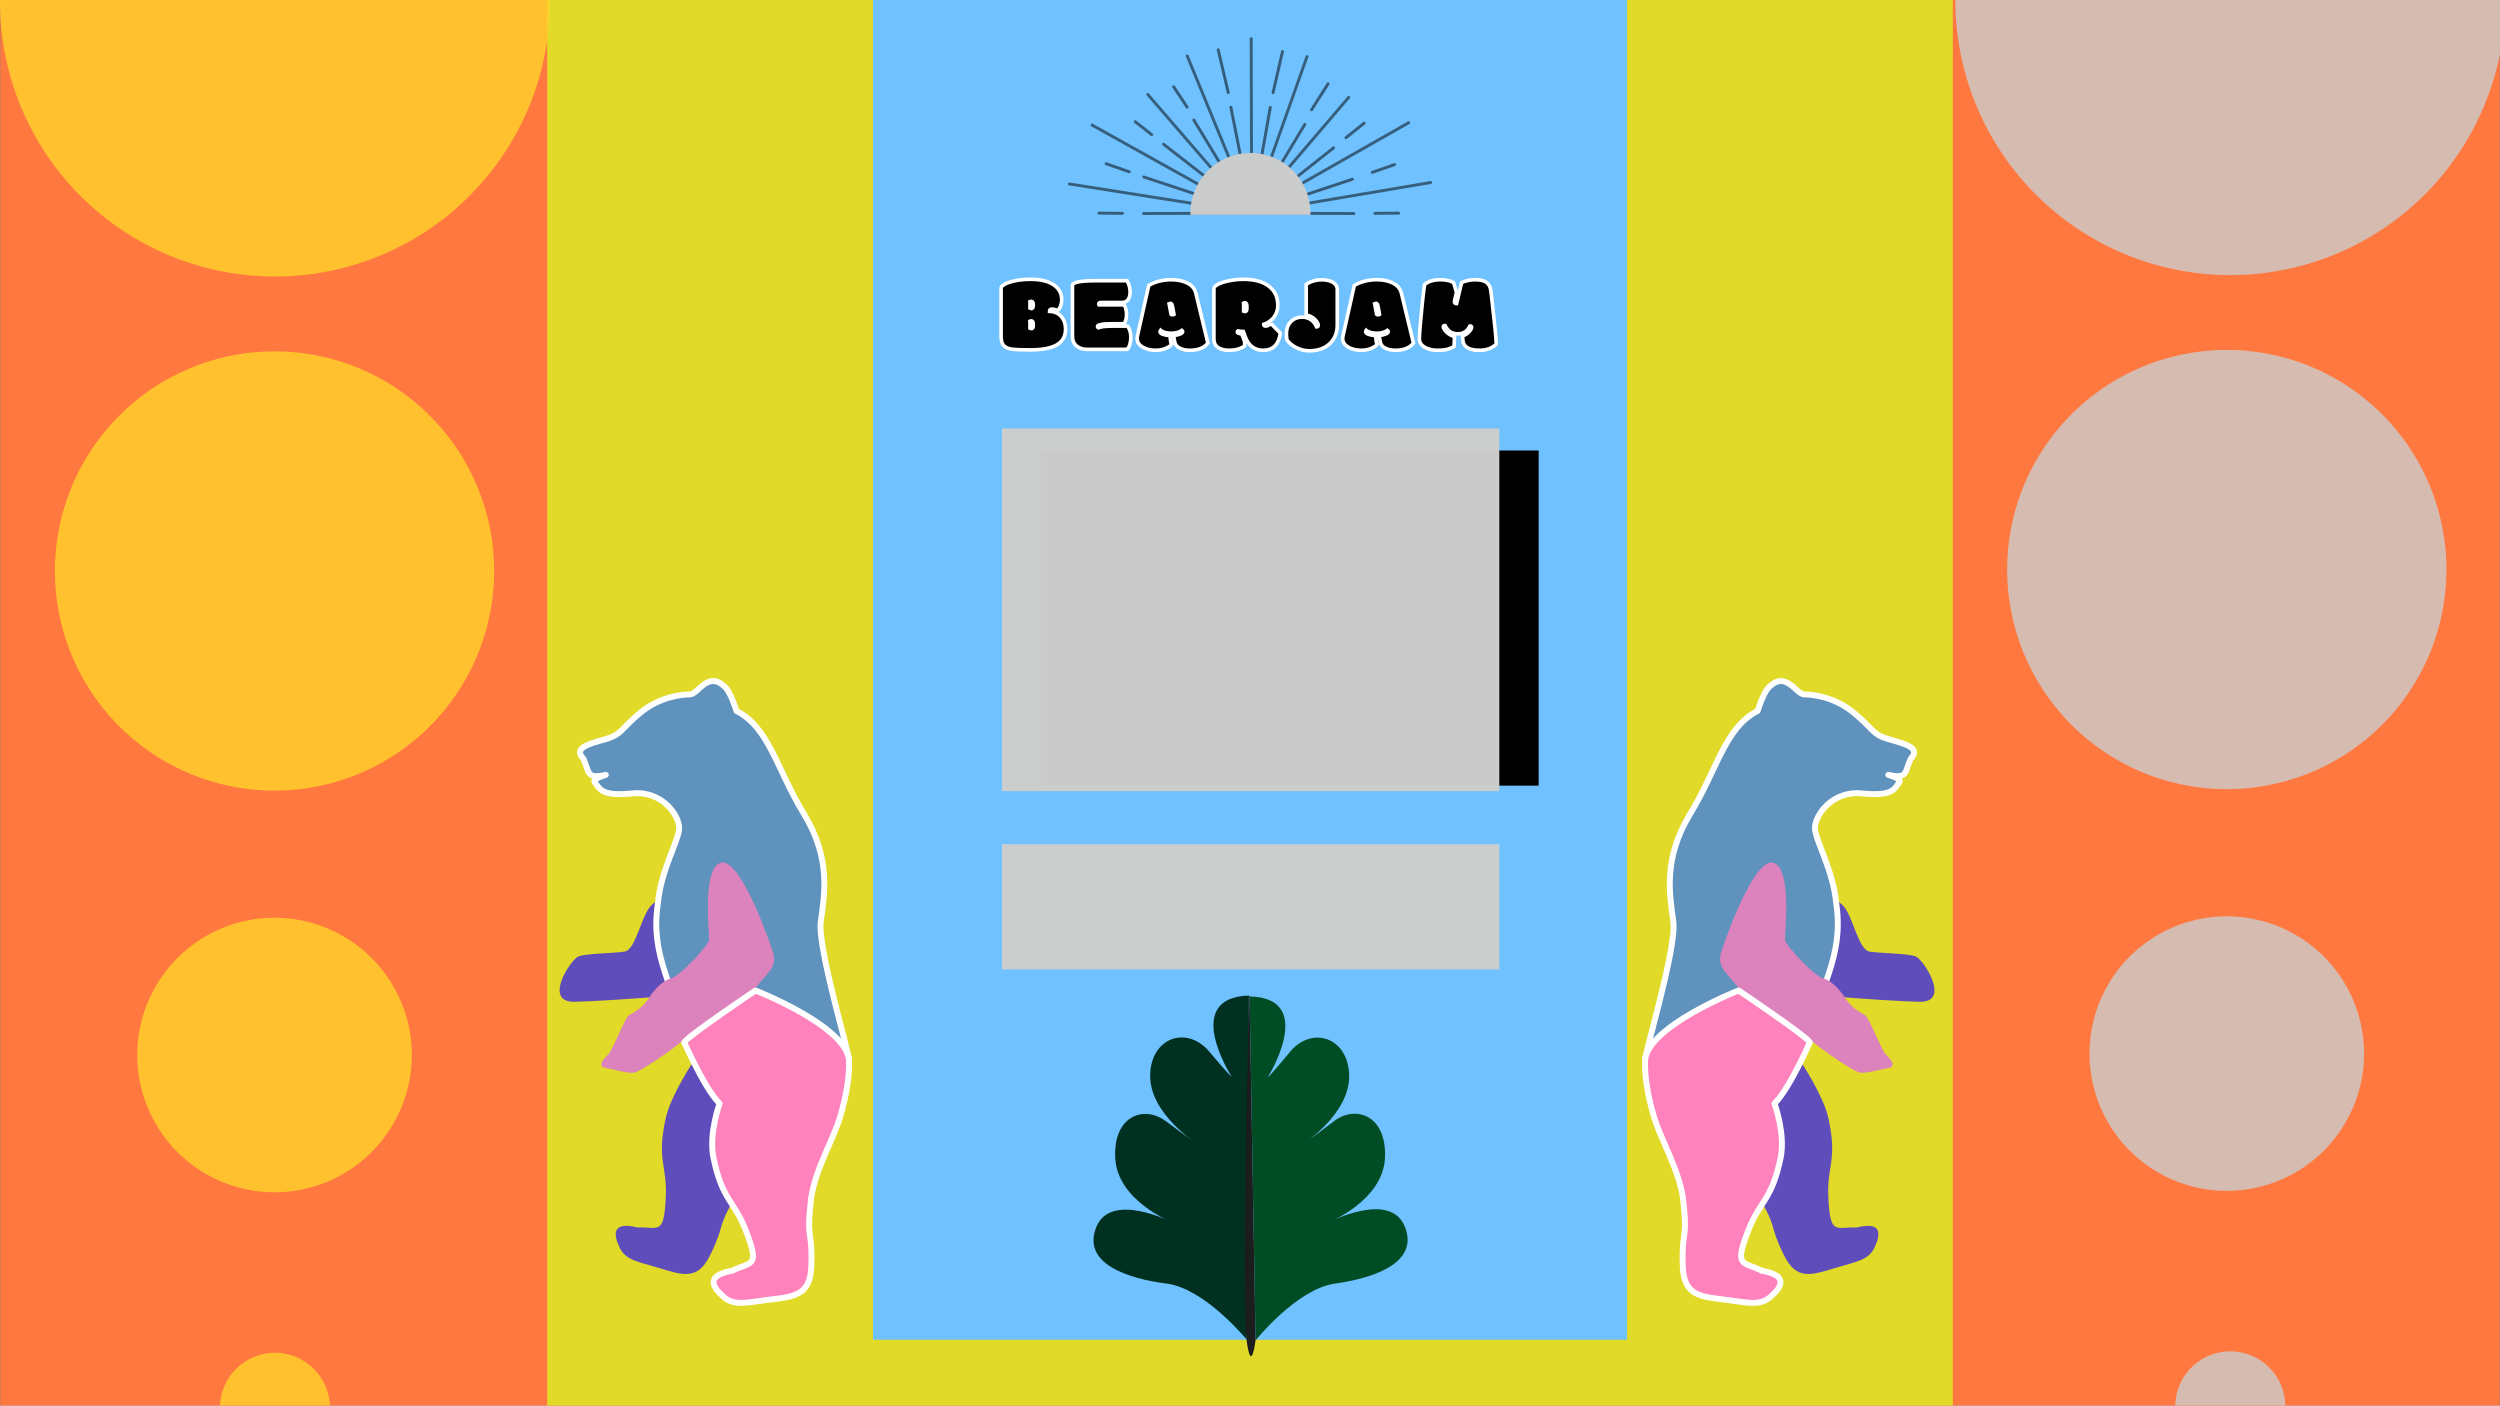 <?xml version="1.0" encoding="UTF-8" standalone="no"?>
<!-- Created with Inkscape (http://www.inkscape.org/) -->

<svg
   xmlns:dc="http://purl.org/dc/elements/1.1/"
   xmlns:cc="http://creativecommons.org/ns#"
   xmlns:rdf="http://www.w3.org/1999/02/22-rdf-syntax-ns#"
   xmlns:svg="http://www.w3.org/2000/svg"
   xmlns="http://www.w3.org/2000/svg"
   xmlns:sodipodi="http://sodipodi.sourceforge.net/DTD/sodipodi-0.dtd"
   xmlns:inkscape="http://www.inkscape.org/namespaces/inkscape"
   inkscape:version="0.92.3 (2405546, 2018-03-11)"
   sodipodi:docname="4pm.svg"
   id="svg8"
   version="1.1"
   viewBox="0 0 361.421 203.2"
   height="768"
   width="1366"
   enable-background="new">
  <rect x="0" y="0" width="361.421" height="203.2" fill="#808080" stroke="none"/>
  <sodipodi:namedview
     inkscape:snap-to-guides="true"
     inkscape:snap-grids="true"
     inkscape:window-maximized="1"
     inkscape:window-y="27"
     inkscape:window-x="0"
     inkscape:window-height="845"
     inkscape:window-width="1600"
     units="px"
     showgrid="false"
     inkscape:current-layer="layer9"
     inkscape:document-units="mm"
     inkscape:cy="376.08769"
     inkscape:cx="611.474"
     inkscape:zoom="0.7"
     inkscape:pageshadow="2"
     inkscape:pageopacity="0.0"
     borderopacity="1.0"
     bordercolor="#666666"
     pagecolor="#ffffff"
     id="base"
     inkscape:object-nodes="true"
     showguides="true"
     inkscape:guide-bbox="true"
     inkscape:object-paths="false">
    <sodipodi:guide
       id="guide2950"
       position="0.0,0"
       orientation="203.2,0"
       inkscape:locked="false" />
    <sodipodi:guide
       id="guide2952"
       position="45.178,0"
       orientation="203.2,0"
       inkscape:locked="false" />
    <sodipodi:guide
       id="guide2954"
       position="90.355,0"
       orientation="203.2,0"
       inkscape:locked="false" />
    <sodipodi:guide
       id="guide2956"
       position="135.533,0"
       orientation="203.2,0"
       inkscape:locked="false" />
    <sodipodi:guide
       id="guide2958"
       position="180.71,0"
       orientation="203.2,0"
       inkscape:locked="false" />
    <sodipodi:guide
       id="guide2960"
       position="225.888,0"
       orientation="203.2,0"
       inkscape:locked="false" />
    <sodipodi:guide
       id="guide2962"
       position="271.066,0"
       orientation="203.2,0"
       inkscape:locked="false" />
    <sodipodi:guide
       id="guide2964"
       position="316.243,0"
       orientation="203.2,0"
       inkscape:locked="false" />
    <sodipodi:guide
       id="guide2966"
       position="361.421,0"
       orientation="203.2,0"
       inkscape:locked="false" />
    <sodipodi:guide
       id="guide2968"
       position="0,0.0"
       orientation="0,361.421"
       inkscape:locked="false" />
    <sodipodi:guide
       id="guide2970"
       position="252.488,50.649"
       orientation="0,361.421"
       inkscape:locked="false" />
    <sodipodi:guide
       id="guide2974"
       position="0,152.4"
       orientation="0,361.421"
       inkscape:locked="false" />
    <sodipodi:guide
       id="guide2976"
       position="219.428,204.728"
       orientation="0,1"
       inkscape:locked="false" />
    <sodipodi:guide
       position="252.488,242.661"
       orientation="0,1"
       id="guide4479"
       inkscape:locked="false" />
    <sodipodi:guide
       position="201.788,163.034"
       orientation="0,1"
       id="guide8421"
       inkscape:locked="false" />
    <sodipodi:guide
       position="144.86,94.881"
       orientation="1,0"
       id="guide15349"
       inkscape:locked="false" />
    <sodipodi:guide
       position="216.756,96.484"
       orientation="1,0"
       id="guide15351"
       inkscape:locked="false" />
    <sodipodi:guide
       position="167.349,141.647"
       orientation="0,1"
       id="guide15363"
       inkscape:locked="false" />
    <sodipodi:guide
       position="326.949,88.824"
       orientation="0,1"
       id="guide16178"
       inkscape:locked="false" />
    <sodipodi:guide
       position="203.351,70.682"
       orientation="0,1"
       id="guide16180"
       inkscape:locked="false" />
  </sodipodi:namedview>
  <defs
     id="defs2" />
  <g
     transform="translate(0,-93.8)"
     id="layer1"
     inkscape:groupmode="layer"
     inkscape:label="desktop-bg"
     style="display:inline">
    <rect
       y="93.535"
       x="0.038"
       height="203.729"
       width="361.345"
       id="rect840"
       style="opacity:1;fill:#ff783f;fill-opacity:1;fill-rule:evenodd;stroke:none;stroke-width:0.794;stroke-linecap:round;stroke-linejoin:round;stroke-miterlimit:4;stroke-dasharray:none;stroke-dashoffset:0;stroke-opacity:1" />
  </g>
  <g
     inkscape:label="tablet-bg"
     id="layer3"
     inkscape:groupmode="layer"
     style="display:inline"
     sodipodi:insensitive="true">
    <rect
       style="display:inline;opacity:1;fill:#e1da28;fill-opacity:1;fill-rule:evenodd;stroke:none;stroke-width:1.247;stroke-linecap:round;stroke-linejoin:round;stroke-miterlimit:4;stroke-dasharray:none;stroke-dashoffset:0;stroke-opacity:1"
       id="rect845"
       width="203.2"
       height="270.933"
       x="79.11"
       y="0"
       ry="0" />
  </g>
  <g
     inkscape:label="mobile-bg"
     id="layer2"
     inkscape:groupmode="layer"
     style="display:inline"
     sodipodi:insensitive="true">
    <rect
       ry="0"
       y="0"
       x="126.206"
       height="193.675"
       width="109.008"
       id="rect843"
       style="display:inline;opacity:1;fill:#6fc1ff;fill-opacity:1;fill-rule:evenodd;stroke:none;stroke-width:0.772;stroke-linecap:round;stroke-linejoin:round;stroke-miterlimit:4;stroke-dasharray:none;stroke-dashoffset:0;stroke-opacity:1" />
  </g>
  <g
     inkscape:label="side-design"
     id="layer4"
     inkscape:groupmode="layer"
     style="display:inline"
     sodipodi:insensitive="true">
    <path
       style="opacity:1;fill:#ffd42a;fill-opacity:0.8;fill-rule:evenodd;stroke:none;stroke-width:3;stroke-linecap:round;stroke-linejoin:round;stroke-miterlimit:4;stroke-dasharray:none;stroke-dashoffset:0;stroke-opacity:1"
       d="M 0.084,-0.803 A 150,150 0 0 0 0,0.857 150,150 0 0 0 150,150.857 150,150 0 0 0 300,0.857 150,150 0 0 0 299.941,-0.803 Z"
       id="path7792"
       transform="scale(0.265)"
       inkscape:connector-curvature="0" />
    <path
       style="opacity:1;fill:#ffd42a;fill-opacity:0.8;fill-rule:evenodd;stroke:none;stroke-width:0.6;stroke-linecap:round;stroke-linejoin:round;stroke-miterlimit:4;stroke-dasharray:none;stroke-dashoffset:0;stroke-opacity:1"
       d="m 150,738 a 30,30 0 0 0 -30,30 h 60 a 30,30 0 0 0 -30,-30 z"
       transform="scale(0.265)"
       id="path3098"
       inkscape:connector-curvature="0" />
    <path
       id="path4265"
       d="m 71.438,82.546 a 31.75,31.75 0 0 1 -31.75,31.75 31.75,31.75 0 0 1 -31.75,-31.75 31.75,31.75 0 0 1 31.75,-31.75 31.75,31.75 0 0 1 31.75,31.75 z"
       style="opacity:1;fill:#ffd42a;fill-opacity:0.8;fill-rule:evenodd;stroke:none;stroke-width:0.635;stroke-linecap:round;stroke-linejoin:round;stroke-miterlimit:4;stroke-dasharray:none;stroke-dashoffset:0;stroke-opacity:1"
       inkscape:connector-curvature="0" />
    <path
       id="path4267"
       d="M 59.531,152.523 A 19.844,19.844 0 0 1 39.688,172.367 19.844,19.844 0 0 1 19.844,152.523 19.844,19.844 0 0 1 39.688,132.679 19.844,19.844 0 0 1 59.531,152.523 Z"
       style="opacity:1;fill:#ffd42a;fill-opacity:0.8;fill-rule:evenodd;stroke:none;stroke-width:0.397;stroke-linecap:round;stroke-linejoin:round;stroke-miterlimit:4;stroke-dasharray:none;stroke-dashoffset:0;stroke-opacity:1"
       inkscape:connector-curvature="0" />
    <path
       style="opacity:1;fill:#cccccc;fill-opacity:0.8;fill-rule:evenodd;stroke:none;stroke-width:1;stroke-linecap:round;stroke-linejoin:round;stroke-miterlimit:4;stroke-dasharray:none;stroke-dashoffset:0;stroke-opacity:1"
       d="m 1366.693,-0.691 h -299.934 a 150,150 0 0 0 -0.039,0.768 150,150 0 0 0 150,150 150,150 0 0 0 150,-150 150,150 0 0 0 -0.027,-0.768 z"
       id="path7787"
       transform="scale(0.265)"
       inkscape:connector-curvature="0" />
    <path
       style="opacity:1;fill:#cccccc;fill-opacity:0.8;fill-rule:evenodd;stroke:none;stroke-width:1;stroke-linecap:round;stroke-linejoin:round;stroke-miterlimit:4;stroke-dasharray:none;stroke-dashoffset:0;stroke-opacity:1"
       d="m 1216.721,-149.924 a 150,150 0 0 0 -13.957,0.781 h 29.15 a 150,150 0 0 0 -15.193,-0.781 z"
       id="path4275"
       transform="scale(0.265)"
       inkscape:connector-curvature="0" />
    <path
       style="opacity:1;fill:#cccccc;fill-opacity:0.8;fill-rule:evenodd;stroke:none;stroke-width:0.6;stroke-linecap:round;stroke-linejoin:round;stroke-miterlimit:4;stroke-dasharray:none;stroke-dashoffset:0;stroke-opacity:1"
       d="m 1216.721,737.219 a 30,30 0 0 0 -30,30 30,30 0 0 0 0.027,0.781 h 59.934 a 30,30 0 0 0 0.039,-0.781 30,30 0 0 0 -30,-30 z"
       transform="scale(0.265)"
       id="path4277"
       inkscape:connector-curvature="0" />
    <path
       inkscape:connector-curvature="0"
       style="opacity:1;fill:#cccccc;fill-opacity:0.8;fill-rule:evenodd;stroke:none;stroke-width:0.635;stroke-linecap:round;stroke-linejoin:round;stroke-miterlimit:4;stroke-dasharray:none;stroke-dashoffset:0;stroke-opacity:1"
       d="m 353.674,82.339 a 31.75,31.75 0 0 1 -31.75,31.75 31.75,31.75 0 0 1 -31.75,-31.75 31.75,31.75 0 0 1 31.75,-31.75 31.75,31.75 0 0 1 31.75,31.75 z"
       id="path4279" />
    <path
       inkscape:connector-curvature="0"
       style="opacity:1;fill:#cccccc;fill-opacity:0.8;fill-rule:evenodd;stroke:none;stroke-width:0.397;stroke-linecap:round;stroke-linejoin:round;stroke-miterlimit:4;stroke-dasharray:none;stroke-dashoffset:0;stroke-opacity:1"
       d="m 341.768,152.316 a 19.844,19.844 0 0 1 -19.844,19.844 19.844,19.844 0 0 1 -19.844,-19.844 19.844,19.844 0 0 1 19.844,-19.844 19.844,19.844 0 0 1 19.844,19.844 z"
       id="path4281" />
  </g>
  <g
     inkscape:groupmode="layer"
     id="layer5"
     inkscape:label="bears"
     style="display:inline"
     sodipodi:insensitive="true">
    <g
       style="display:inline"
       id="g7610"
       transform="matrix(0.462,0,0,0.462,59.566,82.678)">
      <path
         inkscape:connector-curvature="0"
         id="path6178"
         d="m 88.049,153.207 c 0,0 -7.107,10.588 -8.687,17.836 -2.855,13.103 0.471,14.609 0.049,24.357 -0.543,12.543 -2.321,9.432 -8.803,9.754 -7.932,-1.957 -7.688,1.915 -5.694,6.169 1.814,4.121 5.987,4.554 12.377,6.501 7.445,2.269 12.095,3.933 15.988,-3.994 5.097,-10.38 1.477,-7.399 8.399,-19.182 4.679,-7.541 13.474,-13.721 18.105,-19.121 4.631,-5.4 8.078,-10.805 9.63,-14.917 -8.041,-29.917 -57.438,-48.598 -41.365,-7.404 z"
         style="display:inline;opacity:1;fill:#5f4dbc;fill-opacity:1;fill-rule:evenodd;stroke:#ffffff;stroke-width:0;stroke-linecap:round;stroke-linejoin:round;stroke-miterlimit:4;stroke-dasharray:none;stroke-dashoffset:0;stroke-opacity:1;enable-background:new"
         sodipodi:nodetypes="cssccsscscc" />
      <path
         style="display:inline;opacity:1;fill:#5f4dbc;fill-opacity:1;fill-rule:evenodd;stroke:none;stroke-width:0;stroke-linecap:round;stroke-linejoin:round;stroke-miterlimit:4;stroke-dasharray:none;stroke-dashoffset:0;stroke-opacity:1;enable-background:new"
         d="m 91.913,93.352 c 0,0 -13.486,7.755 -16.849,10.807 -3.364,3.052 -4.89,14.109 -8.627,14.669 -3.737,0.561 -12.022,0.53 -14.42,1.526 -2.398,0.997 -11.212,14.42 -1.059,14.171 10.153,-0.249 48.617,-2.835 51.451,-5.171 2.834,-2.336 7.661,-38.09 4.266,-39.491 -3.395,-1.401 -14.762,3.488 -14.762,3.488 z"
         id="path6180"
         inkscape:connector-curvature="0" />
      <path
         style="display:inline;opacity:1;fill:#5f92bc;fill-opacity:1;fill-rule:evenodd;stroke:#ffffff;stroke-width:1.852;stroke-linecap:round;stroke-linejoin:round;stroke-miterlimit:4;stroke-dasharray:none;stroke-dashoffset:0;stroke-opacity:1;enable-background:new"
         d="m 136.723,152.982 c 0.556,-1.112 -9.93,-35.187 -8.818,-43.529 1.112,-8.342 3.355,-19.524 -5.265,-33.705 -8.62,-14.181 -10.845,-26.973 -21.133,-32.256 0,0 -1.682,-5.584 -3.449,-7.345 -5.404,-5.497 -8.498,2.118 -11.061,2.177 -2.798,0.065 -9.404,0.719 -15.521,5.724 -6.117,5.005 -5.77,6.813 -10.845,8.273 -5.075,1.46 -10.344,2.684 -7.021,6.117 1.946,4.171 0.834,6.465 7.021,5.075 0,0 -4.24,1.251 -3.511,2.225 1.65,2.202 2.095,4.561 11.795,3.579 9.397,-0.951 14.809,7.045 14.67,10.938 -0.139,3.893 -5.708,13.01 -6.664,23.537 -2.573,17.235 5.843,25.698 7.148,40.915 l 22.999,-10.843 c 0,0 25.344,9.246 29.654,19.118 z"
         id="path6182"
         inkscape:connector-curvature="0"
         sodipodi:nodetypes="ccsccsssccssscccc" />
      <path
         sodipodi:nodetypes="ccssccsscsccc"
         style="display:inline;opacity:1;fill:#ff82bc;fill-opacity:1;fill-rule:evenodd;stroke:#ffffff;stroke-width:1.852;stroke-linecap:round;stroke-linejoin:round;stroke-miterlimit:4;stroke-dasharray:none;stroke-dashoffset:0;stroke-opacity:1;enable-background:new"
         d="m 84.07,144.707 c 0,0 7.058,16.602 12.173,21.646 0,0 -3.452,9.46 -1.938,16.877 2.738,13.408 6.463,13.442 10.088,22.715 4.664,11.931 1.722,9.761 -4.195,12.734 -8.211,1.443 -6.387,4.957 -2.771,8.106 3.392,3.099 7.466,1.783 14.234,0.966 7.884,-0.952 12.912,-1.315 13.277,-10.319 0.478,-11.79 -1.672,-7.515 -0.069,-21.367 1.258,-8.968 6.92,-18.362 9.016,-25.312 2.096,-6.95 3.086,-13.416 2.839,-17.893 -0.494,-8.956 -21.392,-19.069 -32.776,-23.241 -17.495,3.084 -19.91,-3.141 -19.878,15.091 z"
         id="path6184"
         inkscape:connector-curvature="0" />
      <path
         style="display:inline;opacity:1;fill:#dc82bc;fill-opacity:1;fill-rule:evenodd;stroke:#ffffff;stroke-width:0;stroke-linecap:round;stroke-linejoin:round;stroke-miterlimit:4;stroke-dasharray:none;stroke-dashoffset:0;stroke-opacity:1;enable-background:new"
         d="m 113.142,119.688 c -0.134,-0.802 -9.755,-29.533 -16.17,-28.731 -6.414,0.802 -3.875,22.584 -4.009,24.188 -0.134,1.604 -8.954,11.225 -11.893,12.027 -2.94,0.802 -5.479,3.875 -7.216,6.548 -1.737,2.673 -4.544,4.276 -5.88,4.944 -1.336,0.668 -5.078,10.824 -6.548,12.294 -1.47,1.47 -3.608,3.742 -0.802,4.276 2.806,0.535 6.949,1.737 8.82,1.47 1.871,-0.267 11.893,-6.949 16.17,-10.824 4.276,-3.875 19.912,-12.963 22.584,-16.571 2.673,-3.608 5.746,-5.078 4.944,-9.622 z"
         id="path6186"
         inkscape:connector-curvature="0" />
      <path
         inkscape:connector-curvature="0"
         id="path7575"
         d="m 107.345,131.068 c 0,0 -20.883,14.08 -22.017,15.969"
         style="opacity:1;fill:none;fill-opacity:1;fill-rule:evenodd;stroke:#ffffff;stroke-width:1.852;stroke-linecap:round;stroke-linejoin:round;stroke-miterlimit:4;stroke-dasharray:none;stroke-dashoffset:0;stroke-opacity:1" />
    </g>
    <g
       style="display:inline"
       id="g7624"
       transform="matrix(-0.462,0,0,0.462,301.003,82.678)">
      <path
         sodipodi:nodetypes="cssccsscscc"
         style="display:inline;opacity:1;fill:#5f4dbc;fill-opacity:1;fill-rule:evenodd;stroke:#ffffff;stroke-width:0;stroke-linecap:round;stroke-linejoin:round;stroke-miterlimit:4;stroke-dasharray:none;stroke-dashoffset:0;stroke-opacity:1;enable-background:new"
         d="m 88.049,153.207 c 0,0 -7.107,10.588 -8.687,17.836 -2.855,13.103 0.471,14.609 0.049,24.357 -0.543,12.543 -2.321,9.432 -8.803,9.754 -7.932,-1.957 -7.688,1.915 -5.694,6.169 1.814,4.121 5.987,4.554 12.377,6.501 7.445,2.269 12.095,3.933 15.988,-3.994 5.097,-10.38 1.477,-7.399 8.399,-19.182 4.679,-7.541 13.474,-13.721 18.105,-19.121 4.631,-5.4 8.078,-10.805 9.63,-14.917 -8.041,-29.917 -57.438,-48.598 -41.365,-7.404 z"
         id="path7612"
         inkscape:connector-curvature="0" />
      <path
         inkscape:connector-curvature="0"
         id="path7614"
         d="m 91.913,93.352 c 0,0 -13.486,7.755 -16.849,10.807 -3.364,3.052 -4.89,14.109 -8.627,14.669 -3.737,0.561 -12.022,0.53 -14.42,1.526 -2.398,0.997 -11.212,14.42 -1.059,14.171 10.153,-0.249 48.617,-2.835 51.451,-5.171 2.834,-2.336 7.661,-38.09 4.266,-39.491 -3.395,-1.401 -14.762,3.488 -14.762,3.488 z"
         style="display:inline;opacity:1;fill:#5f4dbc;fill-opacity:1;fill-rule:evenodd;stroke:none;stroke-width:0;stroke-linecap:round;stroke-linejoin:round;stroke-miterlimit:4;stroke-dasharray:none;stroke-dashoffset:0;stroke-opacity:1;enable-background:new" />
      <path
         sodipodi:nodetypes="ccsccsssccssscccc"
         inkscape:connector-curvature="0"
         id="path7616"
         d="m 136.723,152.982 c 0.556,-1.112 -9.93,-35.187 -8.818,-43.529 1.112,-8.342 3.355,-19.524 -5.265,-33.705 -8.62,-14.181 -10.845,-26.973 -21.133,-32.256 0,0 -1.682,-5.584 -3.449,-7.345 -5.404,-5.497 -8.498,2.118 -11.061,2.177 -2.798,0.065 -9.404,0.719 -15.521,5.724 -6.117,5.005 -5.77,6.813 -10.845,8.273 -5.075,1.46 -10.344,2.684 -7.021,6.117 1.946,4.171 0.834,6.465 7.021,5.075 0,0 -4.24,1.251 -3.511,2.225 1.65,2.202 2.095,4.561 11.795,3.579 9.397,-0.951 14.809,7.045 14.67,10.938 -0.139,3.893 -5.708,13.01 -6.664,23.537 -2.573,17.235 5.843,25.698 7.148,40.915 l 22.999,-10.843 c 0,0 25.344,9.246 29.654,19.118 z"
         style="display:inline;opacity:1;fill:#5f92bc;fill-opacity:1;fill-rule:evenodd;stroke:#ffffff;stroke-width:1.852;stroke-linecap:round;stroke-linejoin:round;stroke-miterlimit:4;stroke-dasharray:none;stroke-dashoffset:0;stroke-opacity:1;enable-background:new" />
      <path
         inkscape:connector-curvature="0"
         id="path7618"
         d="m 84.07,144.707 c 0,0 7.058,16.602 12.173,21.646 0,0 -3.452,9.46 -1.938,16.877 2.738,13.408 6.463,13.442 10.088,22.715 4.664,11.931 1.722,9.761 -4.195,12.734 -8.211,1.443 -6.387,4.957 -2.771,8.106 3.392,3.099 7.466,1.783 14.234,0.966 7.884,-0.952 12.912,-1.315 13.277,-10.319 0.478,-11.79 -1.672,-7.515 -0.069,-21.367 1.258,-8.968 6.92,-18.362 9.016,-25.312 2.096,-6.95 3.086,-13.416 2.839,-17.893 -0.494,-8.956 -21.392,-19.069 -32.776,-23.241 -17.495,3.084 -19.91,-3.141 -19.878,15.091 z"
         style="display:inline;opacity:1;fill:#ff82bc;fill-opacity:1;fill-rule:evenodd;stroke:#ffffff;stroke-width:1.852;stroke-linecap:round;stroke-linejoin:round;stroke-miterlimit:4;stroke-dasharray:none;stroke-dashoffset:0;stroke-opacity:1;enable-background:new"
         sodipodi:nodetypes="ccssccsscsccc" />
      <path
         inkscape:connector-curvature="0"
         id="path7620"
         d="m 113.142,119.688 c -0.134,-0.802 -9.755,-29.533 -16.17,-28.731 -6.414,0.802 -3.875,22.584 -4.009,24.188 -0.134,1.604 -8.954,11.225 -11.893,12.027 -2.94,0.802 -5.479,3.875 -7.216,6.548 -1.737,2.673 -4.544,4.276 -5.88,4.944 -1.336,0.668 -5.078,10.824 -6.548,12.294 -1.47,1.47 -3.608,3.742 -0.802,4.276 2.806,0.535 6.949,1.737 8.82,1.47 1.871,-0.267 11.893,-6.949 16.17,-10.824 4.276,-3.875 19.912,-12.963 22.584,-16.571 2.673,-3.608 5.746,-5.078 4.944,-9.622 z"
         style="display:inline;opacity:1;fill:#dc82bc;fill-opacity:1;fill-rule:evenodd;stroke:#ffffff;stroke-width:0;stroke-linecap:round;stroke-linejoin:round;stroke-miterlimit:4;stroke-dasharray:none;stroke-dashoffset:0;stroke-opacity:1;enable-background:new" />
      <path
         style="opacity:1;fill:none;fill-opacity:1;fill-rule:evenodd;stroke:#ffffff;stroke-width:1.852;stroke-linecap:round;stroke-linejoin:round;stroke-miterlimit:4;stroke-dasharray:none;stroke-dashoffset:0;stroke-opacity:1"
         d="m 107.345,131.068 c 0,0 -20.883,14.08 -22.017,15.969"
         id="path7622"
         inkscape:connector-curvature="0" />
    </g>
  </g>
  <g
     inkscape:groupmode="layer"
     id="layer9"
     inkscape:label="text"
     style="display:inline"
     sodipodi:insensitive="true">
    <g
       aria-label="BEARJAM"
       transform="matrix(0.164,0,0,0.164,65.268,38.144)"
       style="font-style:normal;font-weight:normal;font-size:40px;line-height:1.25;font-family:sans-serif;letter-spacing:0px;word-spacing:0px;display:inline;fill:#000000;fill-opacity:1;stroke:#ffffff;stroke-width:3.2;stroke-miterlimit:4;stroke-dasharray:none;stroke-opacity:1"
       id="flowRoot7719">
      <path
         d="m 509.962,57.018 q 0.188,0.141 1.078,0.141 0.891,0 1.359,-0.609 0.469,-0.609 0.469,-2.156 v -0.891 q 0,-1.734 -0.422,-2.484 -0.375,-0.75 -1.312,-0.75 -0.891,0 -1.219,0.188 0.047,0.234 0.047,0.797 z m 0,-17.672 q 0.188,0.141 1.078,0.141 0.891,0 1.359,-0.703 0.469,-0.703 0.469,-2.297 v -0.281 q 0,-1.688 -0.422,-2.391 -0.375,-0.75 -1.312,-0.75 -0.891,0 -1.219,0.188 0.047,0.234 0.047,0.797 z M 484.509,21.299 q 0,-1.078 1.781,-2.438 3.75,-2.859 13.219,-4.453 4.922,-0.797 10.828,-0.797 14.062,0 21.281,5.438 6.328,4.781 6.328,12.562 0,2.812 -0.984,5.531 -0.984,2.672 -2.812,4.031 -2.484,-1.266 -4.781,-1.266 -1.078,0 -1.641,0.422 -0.562,0.422 -0.562,1.547 6.891,0.281 10.734,4.969 3.422,4.266 3.422,10.594 0,9.797 -8.203,14.25 -7.688,4.172 -23.156,4.172 -10.828,0 -15.891,-0.656 -5.062,-0.703 -7.312,-3.234 -2.25,-2.531 -2.25,-7.688 z"
         style="font-style:normal;font-variant:normal;font-weight:normal;font-stretch:normal;font-size:96px;font-family:Modak;-inkscape-font-specification:Modak;text-align:center;letter-spacing:3.84px;text-anchor:middle;fill:#000000;fill-opacity:1;stroke:#ffffff;stroke-width:3.2;stroke-miterlimit:4;stroke-dasharray:none;stroke-opacity:1"
         id="path16190"
         inkscape:connector-curvature="0" />
      <path
         d="m 568.506,14.878 h 27.047 q 1.359,2.25 2.016,4.922 0.656,2.625 0.656,4.734 0,4.734 -1.875,7.125 -1.828,2.391 -5.156,2.391 h -18.891 q -1.734,0 -1.734,1.359 v 0.375 q 0,0.281 0.094,0.375 h 22.406 q 0.844,1.453 1.453,3.656 0.562,2.391 0.562,4.266 0,5.578 -2.062,8.719 h -10.172 q -7.125,0 -9.656,0.562 -2.531,0.516 -3.141,0.891 -0.609,0.422 -0.609,1.078 0,0.656 0.656,1.031 2.438,-0.797 5.109,-1.125 3.516,-0.328 7.641,-0.328 h 13.172 q 2.859,4.031 2.859,9.703 0,3.188 -0.797,6.094 -0.797,2.906 -2.391,4.688 h -35.109 q -5.812,0 -9.328,-2.812 -3.844,-3 -3.844,-8.812 V 19.19 q 0,-2.25 5.156,-3.281 5.156,-1.031 15.938,-1.031 z"
         style="font-style:normal;font-variant:normal;font-weight:normal;font-stretch:normal;font-size:96px;font-family:Modak;-inkscape-font-specification:Modak;text-align:center;letter-spacing:3.84px;text-anchor:middle;fill:#000000;fill-opacity:1;stroke:#ffffff;stroke-width:3.2;stroke-miterlimit:4;stroke-dasharray:none;stroke-opacity:1"
         id="path16192"
         inkscape:connector-curvature="0" />
      <path
         d="m 634.361,44.549 q 0.375,0.375 1.172,0.375 0.797,0 1.359,-0.328 -1.219,-7.125 -1.641,-8.438 -0.516,-1.359 -1.547,-1.359 -0.469,0 -1.125,0.281 z m -9.281,14.062 q -0.469,0.656 -0.469,1.219 0,1.359 2.531,2.297 2.578,0.891 6.234,1.125 0.609,6.75 1.312,7.688 -0.891,1.734 -4.922,3.516 -4.031,1.734 -9.094,1.734 -6.703,0 -11.484,-2.859 -4.781,-2.906 -4.781,-7.453 0,-1.219 0.234,-2.156 l 9.984,-44.625 q 3.75,-2.391 8.953,-3.75 5.203,-1.359 10.828,-1.359 8.062,0 13.781,2.719 6.516,3.094 7.922,8.953 l 10.688,44.203 q -4.875,6.328 -15.891,6.328 -5.344,0 -9.047,-1.922 -3.703,-1.922 -4.312,-5.484 l -1.031,-5.719 q 2.812,-0.047 5.438,-1.078 2.625,-1.031 2.625,-2.156 0,-0.75 -0.609,-1.219 -1.781,1.266 -4.359,1.922 -2.578,0.656 -4.781,0.656 -6.328,0 -9.75,-2.578 z"
         style="font-style:normal;font-variant:normal;font-weight:normal;font-stretch:normal;font-size:96px;font-family:Modak;-inkscape-font-specification:Modak;text-align:center;letter-spacing:3.84px;text-anchor:middle;fill:#000000;fill-opacity:1;stroke:#ffffff;stroke-width:3.2;stroke-miterlimit:4;stroke-dasharray:none;stroke-opacity:1"
         id="path16194"
         inkscape:connector-curvature="0" />
      <path
         d="m 698.295,42.018 q 0.188,0.141 1.078,0.141 0.891,0 1.359,-0.703 0.469,-0.703 0.469,-2.297 v -1.688 q 0,-1.688 -0.422,-2.391 -0.375,-0.75 -1.312,-0.75 -0.891,0 -1.219,0.188 0.047,0.234 0.047,0.797 z m 24.188,10.688 8.109,8.297 q -0.844,7.312 -4.641,11.25 -3.75,3.938 -10.406,3.938 -5.016,0 -8.719,-2.391 -4.734,-3 -7.078,-9.562 l -1.688,-4.594 q -1.969,-0.047 -4.969,-0.516 -0.375,0.375 -0.375,1.031 0,1.266 3.797,1.5 l 2.672,6.75 v 3.984 q -5.391,3.797 -13.828,3.797 -6.047,0 -9.656,-2.484 -3.609,-2.484 -3.609,-7.219 v -44.531 q 0,-2.062 3.797,-3.984 3.797,-1.969 9.938,-3.141 6.141,-1.219 12.281,-1.219 14.062,0 21.984,5.766 8.344,6.047 8.344,17.016 0,6.281 -3.562,10.781 -3.516,4.453 -8.906,6.188 0,1.5 1.781,1.5 1.828,0 4.734,-2.156 z"
         style="font-style:normal;font-variant:normal;font-weight:normal;font-stretch:normal;font-size:96px;font-family:Modak;-inkscape-font-specification:Modak;text-align:center;letter-spacing:3.84px;text-anchor:middle;fill:#000000;fill-opacity:1;stroke:#ffffff;stroke-width:3.2;stroke-miterlimit:4;stroke-dasharray:none;stroke-opacity:1"
         id="path16196"
         inkscape:connector-curvature="0" />
      <path
         d="m 780.838,53.924 q 0,9.891 -6.281,16.078 -6.656,6.656 -18.375,6.656 -6.703,0 -12.703,-3.469 -4.594,-2.625 -6.984,-6.047 -0.469,-2.859 -0.469,-5.203 0,-7.641 4.641,-11.719 3.75,-3.281 9.234,-3.281 4.172,0 7.594,2.203 3.469,2.344 5.109,6.469 1.5,0 1.5,-1.547 0,-0.797 -0.703,-2.109 -0.656,-1.312 -1.922,-2.625 -3.328,-3.422 -8.016,-4.219 v -27 q 2.344,-1.734 5.906,-2.906 3.562,-1.172 8.109,-1.172 4.547,0 8.203,1.594 5.156,2.344 5.156,7.031 z"
         style="font-style:normal;font-variant:normal;font-weight:normal;font-stretch:normal;font-size:96px;font-family:Modak;-inkscape-font-specification:Modak;text-align:center;letter-spacing:3.84px;text-anchor:middle;fill:#000000;fill-opacity:1;stroke:#ffffff;stroke-width:3.2;stroke-miterlimit:4;stroke-dasharray:none;stroke-opacity:1"
         id="path16198"
         inkscape:connector-curvature="0" />
      <path
         d="m 815.569,44.549 q 0.375,0.375 1.172,0.375 0.797,0 1.359,-0.328 -1.219,-7.125 -1.641,-8.438 -0.516,-1.359 -1.547,-1.359 -0.469,0 -1.125,0.281 z m -9.281,14.062 q -0.469,0.656 -0.469,1.219 0,1.359 2.531,2.297 2.578,0.891 6.234,1.125 0.609,6.75 1.312,7.688 -0.891,1.734 -4.922,3.516 -4.031,1.734 -9.094,1.734 -6.703,0 -11.484,-2.859 -4.781,-2.906 -4.781,-7.453 0,-1.219 0.234,-2.156 l 9.984,-44.625 q 3.75,-2.391 8.953,-3.75 5.203,-1.359 10.828,-1.359 8.062,0 13.781,2.719 6.516,3.094 7.922,8.953 l 10.688,44.203 q -4.875,6.328 -15.891,6.328 -5.344,0 -9.047,-1.922 -3.703,-1.922 -4.312,-5.484 l -1.031,-5.719 q 2.812,-0.047 5.438,-1.078 2.625,-1.031 2.625,-2.156 0,-0.75 -0.609,-1.219 -1.781,1.266 -4.359,1.922 -2.578,0.656 -4.781,0.656 -6.328,0 -9.75,-2.578 z"
         style="font-style:normal;font-variant:normal;font-weight:normal;font-stretch:normal;font-size:96px;font-family:Modak;-inkscape-font-specification:Modak;text-align:center;letter-spacing:3.84px;text-anchor:middle;fill:#000000;fill-opacity:1;stroke:#ffffff;stroke-width:3.2;stroke-miterlimit:4;stroke-dasharray:none;stroke-opacity:1"
         id="path16200"
         inkscape:connector-curvature="0" />
      <path
         d="m 905.987,76.19 q -6.422,0 -10.078,-2.109 -3.938,-2.203 -4.266,-6.234 l -0.422,-4.406 q 4.312,-1.031 7.266,-5.344 0.797,-1.219 0.797,-2.109 0,-1.219 -1.219,-1.219 h -0.141 q -0.047,0.047 -0.188,0.047 -3.281,6.891 -10.641,6.891 -3.75,0 -6.422,-1.641 -2.625,-1.641 -4.828,-5.672 h -0.281 q -1.266,0 -1.266,1.078 0,0.75 0.562,1.688 1.875,3.141 4.688,4.922 2.203,1.5 4.641,1.781 l -0.375,8.859 q -2.812,1.828 -5.953,2.625 -3.094,0.844 -8.859,0.844 -5.719,0 -10.219,-2.25 -5.531,-2.766 -5.531,-7.688 0,-6.141 2.438,-30.328 1.312,-12.609 2.109,-17.625 4.828,-4.312 14.25,-4.312 6.844,0 11.344,2.531 l 2.578,8.625 -1.641,6.891 q -0.188,0.703 -0.188,1.359 0,1.641 1.875,1.688 l 4.453,-18.516 q 1.922,-1.031 5.016,-1.781 3.094,-0.797 6.75,-0.797 6.844,0 10.125,2.344 3.328,2.297 3.938,7.781 0.141,1.031 0.422,3.422 4.266,36.656 4.266,43.172 -5.203,5.484 -15,5.484 z"
         style="font-style:normal;font-variant:normal;font-weight:normal;font-stretch:normal;font-size:96px;font-family:Modak;-inkscape-font-specification:Modak;text-align:center;letter-spacing:3.84px;text-anchor:middle;fill:#000000;fill-opacity:1;stroke:#ffffff;stroke-width:3.2;stroke-miterlimit:4;stroke-dasharray:none;stroke-opacity:1"
         id="path16202"
         inkscape:connector-curvature="0" />
    </g>
    <flowRoot
       xml:space="preserve"
       id="flowRoot15365"
       style="font-style:normal;font-weight:normal;font-size:40px;line-height:1.25;font-family:sans-serif;letter-spacing:0px;word-spacing:0px;display:inline;fill:#000000;fill-opacity:1;stroke:none"
       transform="matrix(0.265,0,0,0.265,5.345,-2.94)"><flowRegion
         id="flowRegion15367"><rect
           id="rect15369"
           width="271.731"
           height="182.838"
           x="547.503"
           y="256.863" /></flowRegion><flowPara
         id="flowPara15371"
         style="font-style:normal;font-variant:normal;font-weight:normal;font-stretch:normal;font-size:24px;font-family:'Gangster Grotesk Regular';-inkscape-font-specification:'Gangster Grotesk Regular, '" /></flowRoot>    <path
       style="display:inline;opacity:1;fill:#cccccc;fill-opacity:0.99;fill-rule:evenodd;stroke:none;stroke-width:0.699;stroke-linecap:round;stroke-linejoin:round;stroke-miterlimit:4;stroke-dasharray:none;stroke-dashoffset:0;stroke-opacity:0.505"
       d="m 144.86,61.941 c 23.965,0 47.93,0 71.895,0 0,17.478 0,34.956 0,52.434 -23.965,0 -47.93,0 -71.895,0 0,-17.478 0,-34.956 0,-52.434 z"
       id="rect15353"
       inkscape:connector-curvature="0" />
    <path
       inkscape:connector-curvature="0"
       id="path15442"
       d="m 144.86,122.04 c 23.965,0 47.93,0 71.895,0 0,6.035 0,12.07 0,18.104 -23.965,0 -47.93,0 -71.895,0 0,-6.035 0,-12.07 0,-18.104 z"
       style="display:inline;opacity:1;fill:#cccccc;fill-opacity:0.99;fill-rule:evenodd;stroke:none;stroke-width:0.411;stroke-linecap:round;stroke-linejoin:round;stroke-miterlimit:4;stroke-dasharray:none;stroke-dashoffset:0;stroke-opacity:0.505" />
  </g>
  <g
     inkscape:groupmode="layer"
     id="layer10"
     inkscape:label="decor"
     style="display:inline"
     sodipodi:insensitive="true">
    <rect
       ry="56.354"
       y="15.432"
       x="555.693"
       height="141.407"
       width="112.708"
       id="rect2010-6"
       style="opacity:1;fill:#feffff;fill-opacity:1;fill-rule:evenodd;stroke:none;stroke-width:0.517;stroke-miterlimit:4;stroke-dasharray:none;stroke-opacity:1" />
    <path
       inkscape:connector-curvature="0"
       id="path9237"
       d="m 180.883,5.59 0.07,25.167"
       style="opacity:0.51;fill:none;stroke:#000000;stroke-width:0.424;stroke-linecap:round;stroke-linejoin:round;stroke-miterlimit:4;stroke-dasharray:none;stroke-opacity:1"
       sodipodi:nodetypes="cc" />
    <path
       style="opacity:0.51;fill:none;stroke:#000000;stroke-width:0.424;stroke-linecap:round;stroke-linejoin:round;stroke-miterlimit:4;stroke-dasharray:none;stroke-opacity:1"
       d="M 171.636,8.09 180.953,30.757"
       id="path9239"
       inkscape:connector-curvature="0"
       sodipodi:nodetypes="cc" />
    <path
       inkscape:connector-curvature="0"
       id="path9241"
       d="m 165.928,13.65 14.801,17.131"
       style="opacity:0.51;fill:none;stroke:#000000;stroke-width:0.424;stroke-linecap:round;stroke-linejoin:round;stroke-miterlimit:4;stroke-dasharray:none;stroke-opacity:1"
       sodipodi:nodetypes="cc" />
    <path
       style="opacity:0.51;fill:none;stroke:#000000;stroke-width:0.424;stroke-linecap:round;stroke-linejoin:round;stroke-miterlimit:4;stroke-dasharray:none;stroke-opacity:1"
       d="m 157.882,18.085 22.816,12.699"
       id="path9243"
       inkscape:connector-curvature="0"
       sodipodi:nodetypes="cc" />
    <path
       inkscape:connector-curvature="0"
       id="path9245"
       d="m 154.593,26.593 26.36,4.164"
       style="opacity:0.51;fill:none;stroke:#000000;stroke-width:0.424;stroke-linecap:round;stroke-linejoin:round;stroke-miterlimit:4;stroke-dasharray:none;stroke-opacity:1"
       sodipodi:nodetypes="cc" />
    <path
       style="opacity:0.51;fill:none;stroke:#000000;stroke-width:0.424;stroke-linecap:round;stroke-linejoin:round;stroke-miterlimit:4;stroke-dasharray:none;stroke-opacity:1"
       d="m 180.953,30.757 25.874,-4.371"
       id="path9247"
       inkscape:connector-curvature="0"
       sodipodi:nodetypes="cc" />
    <path
       inkscape:connector-curvature="0"
       id="path9249"
       d="M 180.6,30.835 203.643,17.744"
       style="opacity:0.51;fill:none;stroke:#000000;stroke-width:0.424;stroke-linecap:round;stroke-linejoin:round;stroke-miterlimit:4;stroke-dasharray:none;stroke-opacity:1"
       sodipodi:nodetypes="cc" />
    <path
       style="opacity:0.51;fill:none;stroke:#000000;stroke-width:0.424;stroke-linecap:round;stroke-linejoin:round;stroke-miterlimit:4;stroke-dasharray:none;stroke-opacity:1"
       d="M 180.698,30.785 194.982,14.068"
       id="path9251"
       inkscape:connector-curvature="0"
       sodipodi:nodetypes="cc" />
    <path
       inkscape:connector-curvature="0"
       id="path9253"
       d="M 180.953,30.757 188.952,8.177"
       style="opacity:0.51;fill:none;stroke:#000000;stroke-width:0.424;stroke-linecap:round;stroke-linejoin:round;stroke-miterlimit:4;stroke-dasharray:none;stroke-opacity:1"
       sodipodi:nodetypes="cc" />
    <path
       sodipodi:nodetypes="cccc"
       d="m 185.411,7.447 -1.373,5.959 m -0.397,2.119 -2.688,15.233"
       style="opacity:0.52;fill:none;stroke:#000000;stroke-width:0.424;stroke-linecap:round;stroke-linejoin:round;stroke-miterlimit:4;stroke-dasharray:none;stroke-opacity:1"
       id="path9255"
       inkscape:connector-curvature="0" />
    <path
       sodipodi:nodetypes="cccc"
       inkscape:connector-curvature="0"
       id="path9257"
       style="opacity:0.52;fill:none;stroke:#000000;stroke-width:0.424;stroke-linecap:round;stroke-linejoin:round;stroke-miterlimit:4;stroke-dasharray:none;stroke-opacity:1"
       d="m 176.109,7.187 1.458,6.198 m 0.381,2.121 3.005,15.251" />
    <path
       sodipodi:nodetypes="cccc"
       d="m 169.675,12.55 1.947,2.94 m 0.971,1.868 8.137,13.423"
       style="opacity:0.52;fill:none;stroke:#000000;stroke-width:0.424;stroke-linecap:round;stroke-linejoin:round;stroke-miterlimit:4;stroke-dasharray:none;stroke-opacity:1"
       id="path9259"
       inkscape:connector-curvature="0" />
    <path
       sodipodi:nodetypes="cccc"
       inkscape:connector-curvature="0"
       id="path9261"
       style="opacity:0.52;fill:none;stroke:#000000;stroke-width:0.424;stroke-linecap:round;stroke-linejoin:round;stroke-miterlimit:4;stroke-dasharray:none;stroke-opacity:1"
       d="m 164.129,17.604 2.377,1.865 m 1.712,1.389 12.736,9.899" />
    <path
       d="m 159.912,23.662 3.337,1.179 m 2.103,0.743 15.6,5.173"
       style="opacity:0.52;fill:none;stroke:#000000;stroke-width:0.424;stroke-linecap:round;stroke-linejoin:round;stroke-miterlimit:4;stroke-dasharray:none;stroke-opacity:1"
       id="path9263"
       inkscape:connector-curvature="0"
       sodipodi:nodetypes="cccc" />
    <path
       d="m 180.953,30.757 14.552,-4.847 m 2.886,-0.998 3.223,-1.115"
       style="opacity:0.52;fill:none;stroke:#000000;stroke-width:0.424;stroke-linecap:round;stroke-linejoin:round;stroke-miterlimit:4;stroke-dasharray:none;stroke-opacity:1"
       id="path9267"
       inkscape:connector-curvature="0"
       sodipodi:nodetypes="cccc" />
    <path
       inkscape:connector-curvature="0"
       id="path9269"
       style="opacity:0.52;fill:none;stroke:#000000;stroke-width:0.424;stroke-linecap:round;stroke-linejoin:round;stroke-miterlimit:4;stroke-dasharray:none;stroke-opacity:1"
       d="m 180.953,30.757 11.844,-9.39 m 1.787,-1.458 2.632,-2.106"
       sodipodi:nodetypes="cccc" />
    <path
       sodipodi:nodetypes="cccc"
       d="m 180.953,30.757 7.681,-12.769 m 0.973,-2.118 2.383,-3.743"
       style="opacity:0.52;fill:none;stroke:#000000;stroke-width:0.424;stroke-linecap:round;stroke-linejoin:round;stroke-miterlimit:4;stroke-dasharray:none;stroke-opacity:1"
       id="path9271"
       inkscape:connector-curvature="0" />
    <path
       sodipodi:nodetypes="cccc"
       inkscape:connector-curvature="0"
       id="path15345"
       style="opacity:0.52;fill:none;stroke:#000000;stroke-width:0.424;stroke-linecap:round;stroke-linejoin:round;stroke-miterlimit:4;stroke-dasharray:none;stroke-opacity:1"
       d="m 180.383,30.827 15.338,0.041 m 3.054,-0.027 3.41,-0.03" />
    <path
       d="m 180.67,30.827 -15.338,0.041 m -3.054,-0.027 -3.41,-0.03"
       style="opacity:0.52;fill:none;stroke:#000000;stroke-width:0.424;stroke-linecap:round;stroke-linejoin:round;stroke-miterlimit:4;stroke-dasharray:none;stroke-opacity:1"
       id="path15347"
       inkscape:connector-curvature="0"
       sodipodi:nodetypes="cccc" />
    <path
       id="path8417"
       d="m 180.778,22.105 a 8.68,8.728 0 0 0 -8.68,8.728 8.68,8.728 0 0 0 0.007,0.227 h 17.34 a 8.68,8.728 0 0 0 0.011,-0.227 8.68,8.728 0 0 0 -8.68,-8.728 z"
       style="display:inline;opacity:1;fill:#cccccc;fill-opacity:0.99;fill-rule:evenodd;stroke:none;stroke-width:0.174;stroke-linecap:round;stroke-linejoin:round;stroke-miterlimit:4;stroke-dasharray:none;stroke-dashoffset:0;stroke-opacity:1"
       inkscape:connector-curvature="0" />
    <g
       style="display:inline"
       id="g16176">
      <g
         transform="rotate(7.498,803.038,-840.025)"
         id="g16165">
        <path
           style="fill:#004c25;fill-opacity:1;stroke:none;stroke-width:0.794;stroke-linecap:round;stroke-linejoin:round;stroke-miterlimit:4;stroke-dasharray:none;stroke-opacity:1"
           d="m 321.738,266.032 c 0,0 4.944,-8.152 10.29,-9.622 5.345,-1.47 11.76,-4.544 8.954,-9.488 -2.806,-4.944 -10.958,0.802 -10.958,0.802 0,0 7.35,-4.143 6.815,-10.29 -0.535,-6.147 -5.212,-7.083 -8.018,-4.276 -2.806,2.806 -4.009,3.875 -4.009,3.875 0,0 6.147,-5.212 5.345,-10.691 -0.802,-5.479 -6.281,-6.548 -8.954,-2.272 -2.673,4.276 -2.673,4.009 -2.673,4.009 0,0 5.613,-12.294 -4.143,-11.225 z"
           id="path1108"
           inkscape:connector-curvature="0" />
        <path
           inkscape:connector-curvature="0"
           id="path1276"
           d="m 320.428,266.077 c 0,0 -6.957,-6.519 -12.5,-6.496 -5.544,0.024 -12.549,-1.21 -11.177,-6.727 1.371,-5.517 10.769,-2.178 10.769,-2.178 0,0 -8.194,-2.011 -9.334,-8.075 -1.14,-6.064 3.112,-8.224 6.571,-6.277 3.458,1.947 4.904,2.653 4.904,2.653 0,0 -7.323,-3.364 -8.026,-8.857 -0.703,-5.493 4.286,-7.997 8.011,-4.598 3.725,3.399 3.653,3.141 3.653,3.141 0,0 -8.715,-10.329 0.967,-11.926 z"
           style="fill:#003120;fill-opacity:1;stroke:none;stroke-width:0.794;stroke-linecap:round;stroke-linejoin:round;stroke-miterlimit:4;stroke-dasharray:none;stroke-opacity:1" />
        <path
           style="opacity:1;fill:none;fill-opacity:1;fill-rule:evenodd;stroke:none;stroke-width:0.794;stroke-linecap:round;stroke-linejoin:round;stroke-miterlimit:4;stroke-dasharray:none;stroke-dashoffset:0;stroke-opacity:1"
           d="m 320.428,266.077 c 0,0 1.797,8.516 1.31,-0.045"
           id="path1294"
           inkscape:connector-curvature="0" />
      </g>
      <path
         inkscape:connector-curvature="0"
         id="path16169"
         d="m 181.514,193.764 c 0,0 -0.635,5.241 -1.305,-0.126 -0.671,-5.367 0.33,-49.723 0.33,-49.723 l 0.106,0.133 z"
         style="opacity:1;fill:#1c1c1c;fill-opacity:0.99;fill-rule:evenodd;stroke:none;stroke-width:0.794;stroke-linecap:round;stroke-linejoin:round;stroke-miterlimit:4;stroke-dasharray:none;stroke-dashoffset:0;stroke-opacity:0.505" />
    </g>
  </g>
</svg>
